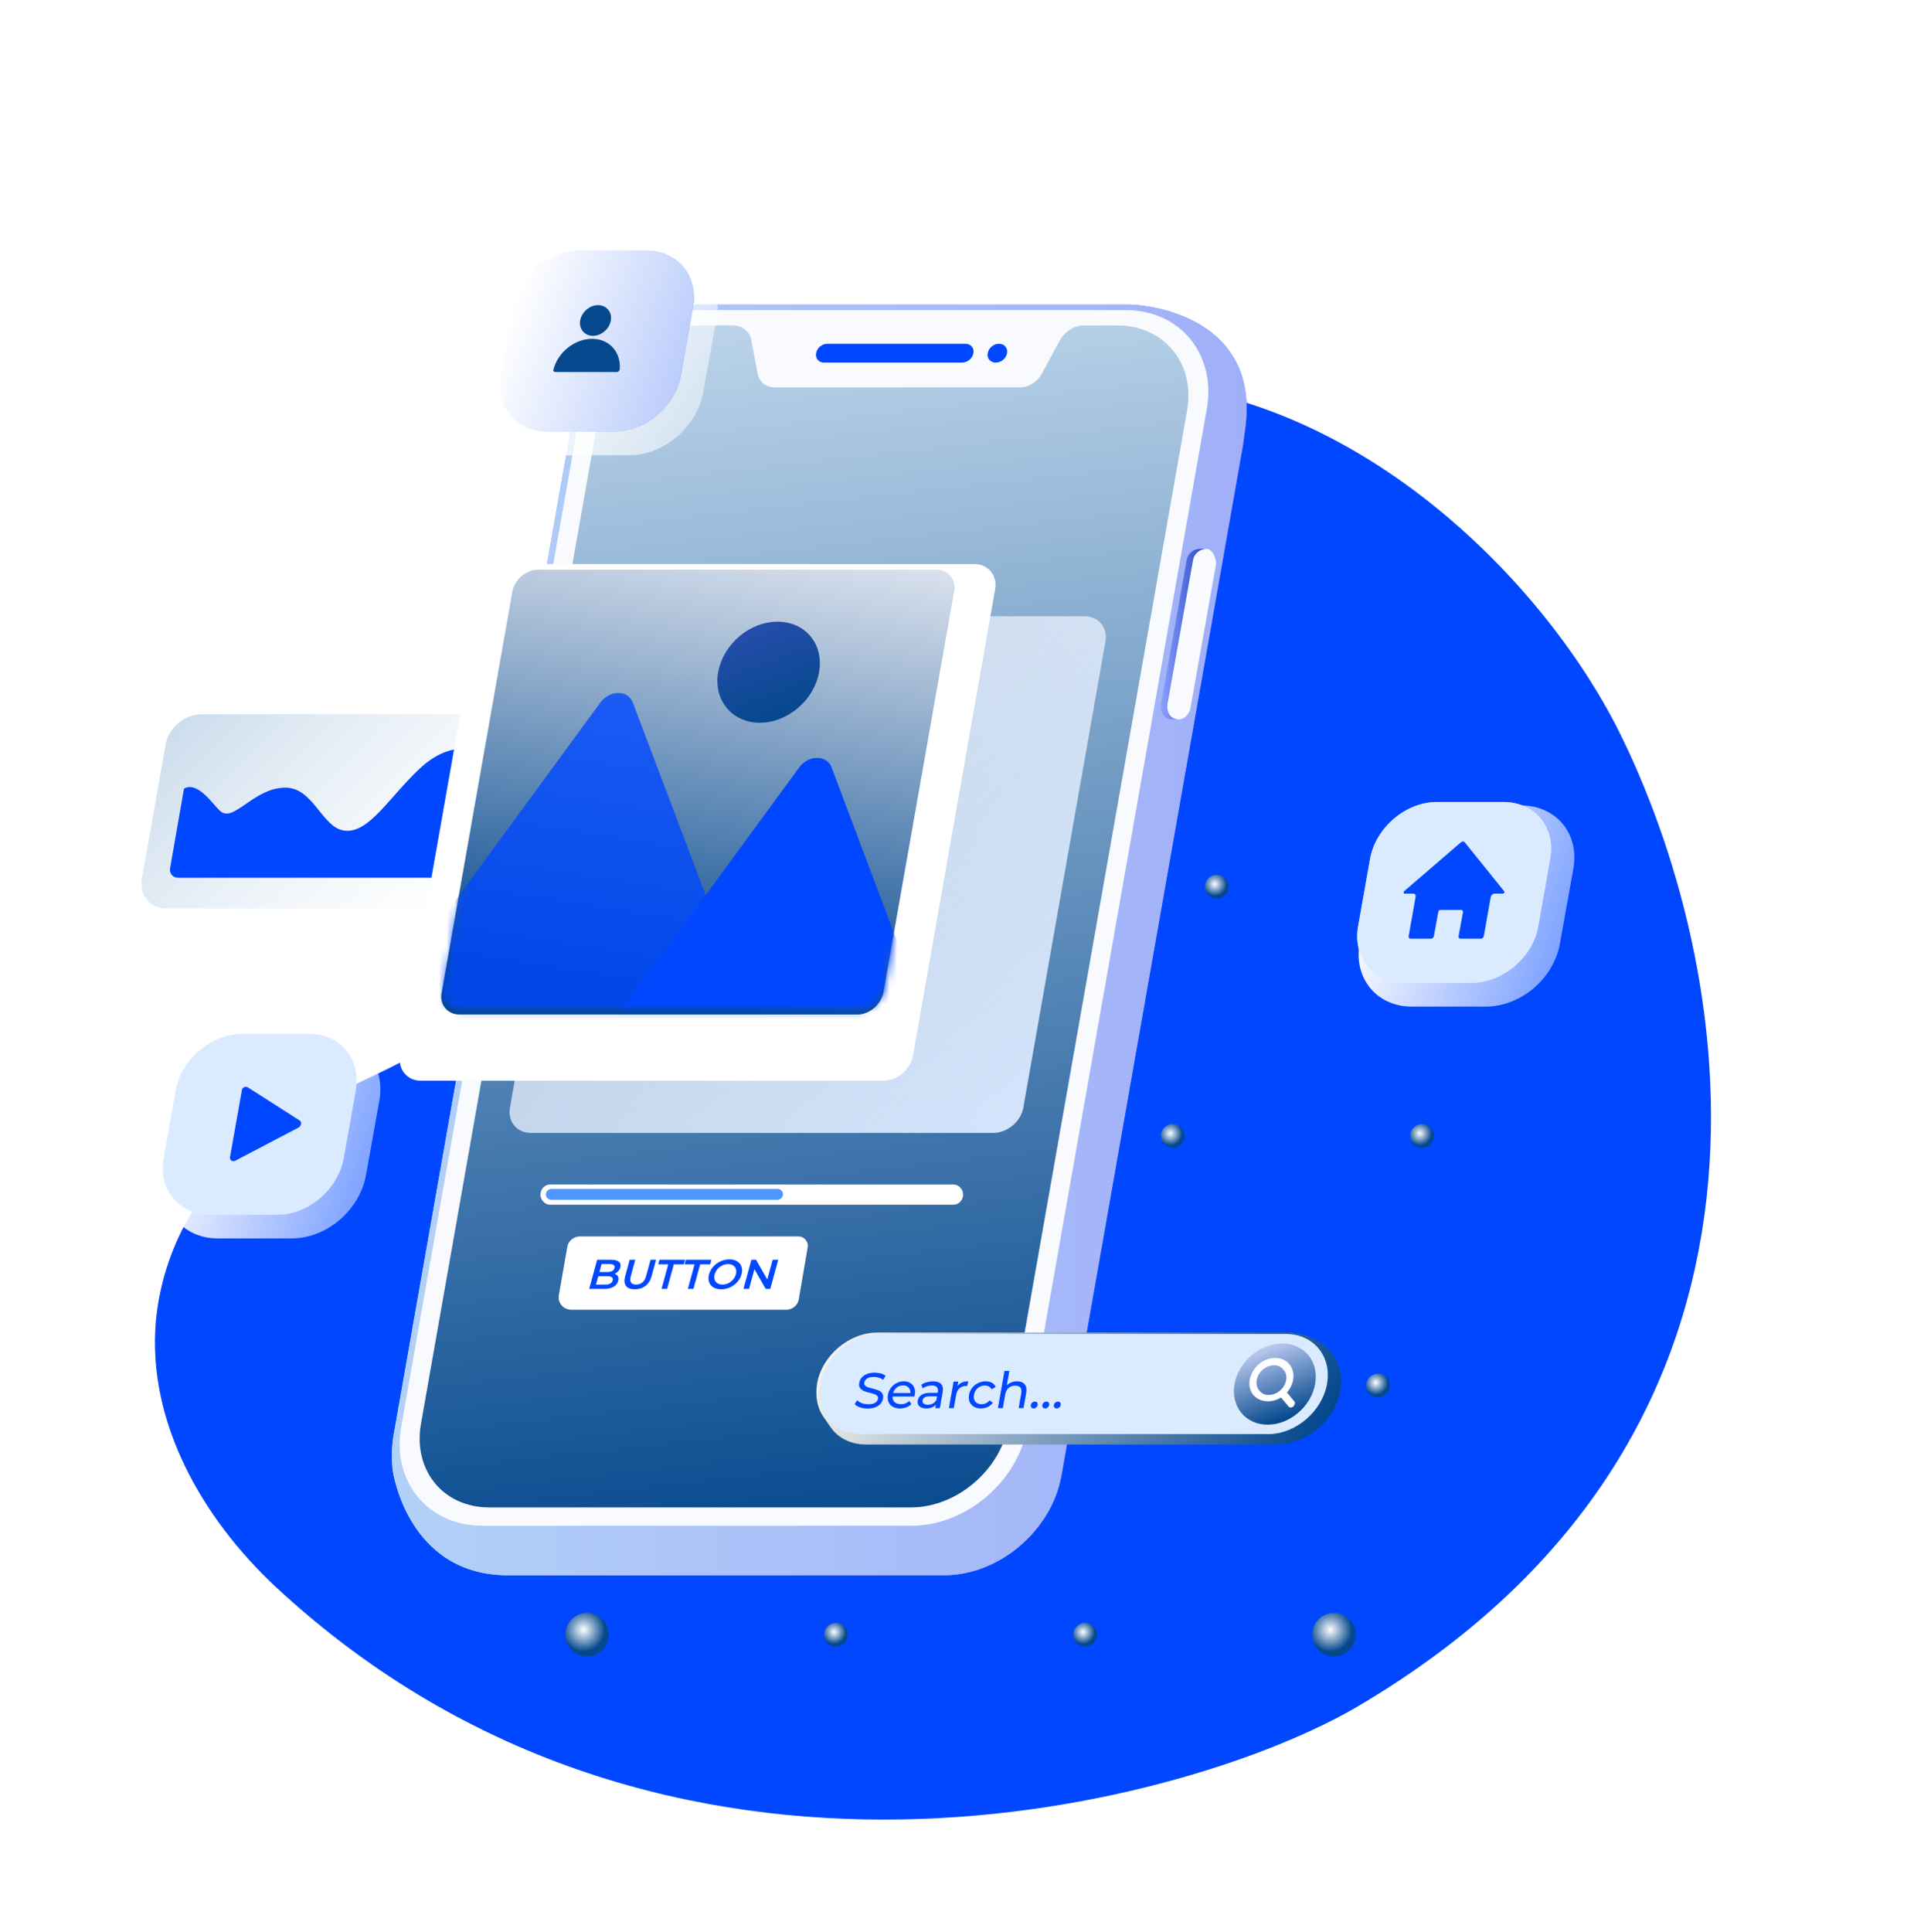 <svg width="252" height="253" viewBox="0 0 252 253" fill="none" xmlns="http://www.w3.org/2000/svg">
<path d="M147.896 50.016C110.841 48.524 94.127 74.278 90.435 81.868C81.236 100.616 76.118 123.192 59.081 135.193C50.724 141.096 40.229 143.691 32.391 150.243C25.588 155.887 21.183 164.32 20.406 173.143C19.305 186.247 26.495 198.832 36.083 207.784C87.455 255.53 156.317 236.068 177.695 223.548C239.562 187.22 226.605 124.813 211.965 95.621C201.794 75.446 177.242 51.184 147.896 50.016Z" fill="#0047FF"/>
<path d="M57.914 118.975H21.831C19.629 118.975 18.203 117.223 18.592 115.018L21.702 97.502C22.09 95.297 24.163 93.545 26.366 93.545H62.449C64.652 93.545 66.077 95.297 65.688 97.502L62.579 115.018C62.19 117.223 60.117 118.975 57.914 118.975Z" fill="url(#paint0_linear_255_221)"/>
<path d="M24.099 103.276L22.285 113.655C22.155 114.369 22.609 114.953 23.386 114.953H57.85C58.562 114.953 59.275 114.369 59.404 113.655L62.125 98.281C62.125 98.281 58.886 96.918 54.87 100.746C50.853 104.573 48.392 108.985 45.282 108.79C42.173 108.595 41.136 103.081 37.314 103.146C33.168 103.211 30.577 107.817 28.828 106.195C27.921 105.417 25.912 102.238 24.099 103.276Z" fill="#0047FF"/>
<path d="M116.801 181.446C116.801 182.29 116.088 183.003 115.246 183.003C114.404 183.003 113.691 182.29 113.691 181.446C113.691 180.603 114.404 179.889 115.246 179.889C116.088 179.889 116.801 180.538 116.801 181.446Z" fill="url(#paint1_radial_255_221)"/>
<path d="M159.362 117.677C160.221 117.677 160.917 116.98 160.917 116.121C160.917 115.261 160.221 114.564 159.362 114.564C158.504 114.564 157.808 115.261 157.808 116.121C157.808 116.98 158.504 117.677 159.362 117.677Z" fill="url(#paint2_radial_255_221)"/>
<path d="M94.127 118.975C95.701 118.975 96.978 117.697 96.978 116.121C96.978 114.544 95.701 113.266 94.127 113.266C92.553 113.266 91.277 114.544 91.277 116.121C91.277 117.697 92.553 118.975 94.127 118.975Z" fill="url(#paint3_radial_255_221)"/>
<path d="M191.947 118.975C193.521 118.975 194.798 117.697 194.798 116.121C194.798 114.544 193.521 113.266 191.947 113.266C190.373 113.266 189.097 114.544 189.097 116.121C189.097 117.697 190.373 118.975 191.947 118.975Z" fill="url(#paint4_radial_255_221)"/>
<path d="M174.715 216.931C176.289 216.931 177.566 215.653 177.566 214.077C177.566 212.501 176.289 211.223 174.715 211.223C173.141 211.223 171.865 212.501 171.865 214.077C171.865 215.653 173.141 216.931 174.715 216.931Z" fill="url(#paint5_radial_255_221)"/>
<path d="M76.895 216.931C78.469 216.931 79.746 215.653 79.746 214.077C79.746 212.501 78.469 211.223 76.895 211.223C75.321 211.223 74.045 212.501 74.045 214.077C74.045 215.653 75.321 216.931 76.895 216.931Z" fill="url(#paint6_radial_255_221)"/>
<path d="M109.481 215.634C110.339 215.634 111.035 214.937 111.035 214.077C111.035 213.217 110.339 212.52 109.481 212.52C108.622 212.52 107.926 213.217 107.926 214.077C107.926 214.937 108.622 215.634 109.481 215.634Z" fill="url(#paint7_radial_255_221)"/>
<path d="M143.685 214.077C143.685 214.92 142.973 215.634 142.13 215.634C141.288 215.634 140.576 214.92 140.576 214.077C140.576 213.234 141.288 212.52 142.13 212.52C142.973 212.52 143.685 213.234 143.685 214.077Z" fill="url(#paint8_radial_255_221)"/>
<path d="M182.036 181.446C182.036 182.29 181.323 183.003 180.481 183.003C179.639 183.003 178.926 182.29 178.926 181.446C178.926 180.603 179.639 179.889 180.481 179.889C181.323 179.825 182.036 180.538 182.036 181.446Z" fill="url(#paint9_radial_255_221)"/>
<path d="M186.247 150.308C187.105 150.308 187.801 149.611 187.801 148.751C187.801 147.891 187.105 147.194 186.247 147.194C185.388 147.194 184.692 147.891 184.692 148.751C184.692 149.611 185.388 150.308 186.247 150.308Z" fill="url(#paint10_radial_255_221)"/>
<path d="M84.216 181.446C84.216 182.29 83.503 183.003 82.661 183.003C81.819 183.003 81.106 182.29 81.106 181.446C81.106 180.603 81.819 179.889 82.661 179.889C83.503 179.889 84.216 180.538 84.216 181.446Z" fill="url(#paint11_radial_255_221)"/>
<path d="M88.426 150.308C89.285 150.308 89.981 149.611 89.981 148.751C89.981 147.891 89.285 147.194 88.426 147.194C87.568 147.194 86.872 147.891 86.872 148.751C86.872 149.611 87.568 150.308 88.426 150.308Z" fill="url(#paint12_radial_255_221)"/>
<path d="M126.777 117.677C127.636 117.677 128.332 116.98 128.332 116.121C128.332 115.261 127.636 114.564 126.777 114.564C125.918 114.564 125.222 115.261 125.222 116.121C125.222 116.98 125.918 117.677 126.777 117.677Z" fill="url(#paint13_radial_255_221)"/>
<path d="M120.947 150.308C121.806 150.308 122.502 149.611 122.502 148.751C122.502 147.891 121.806 147.194 120.947 147.194C120.088 147.194 119.392 147.891 119.392 148.751C119.392 149.611 120.088 150.308 120.947 150.308Z" fill="url(#paint14_radial_255_221)"/>
<path d="M155.151 148.751C155.151 149.594 154.439 150.308 153.597 150.308C152.755 150.308 152.042 149.594 152.042 148.751C152.042 147.908 152.755 147.194 153.597 147.194C154.439 147.194 155.151 147.908 155.151 148.751Z" fill="url(#paint15_radial_255_221)"/>
<path d="M149.386 181.446C149.386 182.29 148.673 183.003 147.831 183.003C146.989 183.003 146.276 182.29 146.276 181.446C146.276 180.603 146.989 179.889 147.831 179.889C148.673 179.889 149.386 180.538 149.386 181.446Z" fill="url(#paint16_radial_255_221)"/>
<path d="M148.868 39.961C148.479 39.896 148.026 39.896 147.572 39.896H90.694C83.503 39.896 76.636 45.735 75.341 52.935L51.566 187.869C51.112 190.269 51.436 192.539 51.436 192.539C51.436 192.539 53.315 206.422 66.725 206.292H123.668C130.858 206.292 137.725 200.454 139.021 193.253L162.796 58.32C162.86 57.801 162.925 57.347 162.99 56.828C165.646 40.804 148.868 39.961 148.868 39.961Z" fill="url(#paint17_linear_255_221)"/>
<path d="M148.868 39.961C148.479 39.896 148.026 39.896 147.572 39.896H90.694C83.503 39.896 76.636 45.735 75.341 52.935L51.566 187.869C51.112 190.269 51.436 192.539 51.436 192.539C51.436 192.539 53.315 206.422 66.725 206.292H123.668C130.858 206.292 137.725 200.454 139.021 193.253L162.796 58.32C162.86 57.801 162.925 57.347 162.99 56.828C165.646 40.804 148.868 39.961 148.868 39.961Z" fill="url(#paint18_linear_255_221)"/>
<g opacity="0.75">
<path opacity="0.75" d="M148.868 39.961C148.479 39.896 148.026 39.896 147.572 39.896H90.694C83.503 39.896 76.636 45.735 75.341 52.935L51.566 187.869C51.112 190.269 51.436 192.539 51.436 192.539C51.436 192.539 53.315 206.422 66.725 206.292H123.668C130.858 206.292 137.725 200.454 139.021 193.253L162.796 58.32C162.86 57.801 162.925 57.347 162.99 56.828C165.646 40.804 148.868 39.961 148.868 39.961Z" fill="#D0DFF2"/>
</g>
<path d="M119.392 199.805H63.162C56.036 199.805 51.307 194.032 52.538 186.896L76.053 53.519C77.284 46.383 84.086 40.61 91.212 40.61H147.442C154.568 40.61 159.297 46.383 158.067 53.519L134.551 186.896C133.32 194.032 126.518 199.805 119.392 199.805Z" fill="#F9FAFD"/>
<path d="M155.475 53.779L132.089 186.506C131.053 192.539 125.287 197.405 119.327 197.405H64.069C58.044 197.405 54.092 192.539 55.129 186.506L78.515 53.779C79.616 47.616 85.447 42.621 91.601 42.621H96.006C97.237 42.621 98.209 43.399 98.403 44.567L99.245 48.978C99.439 50.016 100.346 50.73 101.448 50.73H133.644C134.745 50.73 135.847 50.016 136.43 48.978L138.827 44.567C139.474 43.399 140.705 42.621 141.936 42.621H146.341C152.495 42.621 156.577 47.616 155.475 53.779Z" fill="url(#paint19_linear_255_221)"/>
<path d="M126 47.486H107.926C107.213 47.486 106.76 46.902 106.889 46.254C107.019 45.54 107.667 45.021 108.379 45.021H126.453C127.166 45.021 127.619 45.605 127.49 46.254C127.36 46.967 126.712 47.486 126 47.486Z" fill="#0047FF"/>
<path d="M131.895 46.254C131.765 46.967 131.117 47.486 130.405 47.486C129.692 47.486 129.239 46.902 129.368 46.254C129.498 45.54 130.146 45.021 130.858 45.021C131.571 45.021 132.024 45.605 131.895 46.254Z" fill="#0047FF"/>
<path d="M157.872 72.073V71.878H157.16C156.318 71.878 155.54 72.527 155.411 73.37L152.107 91.988C151.977 92.702 151.977 94.064 153.402 94.194C153.662 94.194 153.921 94.194 154.18 94.194L154.05 93.415V93.221C154.568 92.961 154.957 92.507 155.087 91.923L158.391 73.305C158.585 72.786 158.326 72.332 157.872 72.073Z" fill="url(#paint20_linear_255_221)"/>
<path d="M154.18 94.194C152.949 93.999 152.754 92.767 152.949 91.988L156.253 73.37C156.382 72.527 157.16 71.878 158.002 71.878C158.844 71.878 159.427 73.305 159.233 74.084L155.929 92.702C155.799 93.545 155.022 94.324 154.18 94.194Z" fill="#F9FAFD"/>
<path d="M130.082 148.362H69.511C67.697 148.362 66.466 146.87 66.79 145.053L77.544 84.009C77.868 82.193 79.617 80.701 81.495 80.701H142.066C143.88 80.701 145.111 82.193 144.787 84.009L134.033 145.053C133.709 146.87 131.96 148.362 130.082 148.362Z" fill="url(#paint21_linear_255_221)"/>
<g filter="url(#filter0_d_255_221)">
<path d="M115.7 137.528H55.129C53.315 137.528 52.084 136.036 52.408 134.22L63.162 73.175C63.486 71.359 65.235 69.867 67.114 69.867H127.62C129.433 69.867 130.664 71.359 130.34 73.175L119.587 134.22C119.263 136.036 117.514 137.528 115.7 137.528Z" fill="white"/>
</g>
<path d="M112.331 132.857H60.182C58.628 132.857 57.526 131.56 57.85 130.003L67.114 77.457C67.373 75.9 68.928 74.603 70.483 74.603H122.632C124.186 74.603 125.288 75.9 124.964 77.457L115.7 130.003C115.376 131.56 113.886 132.857 112.331 132.857Z" fill="url(#paint22_linear_255_221)"/>
<path d="M107.278 88.031C106.63 91.664 103.197 94.648 99.504 94.648C95.876 94.648 93.415 91.664 94.062 88.031C94.71 84.398 98.144 81.414 101.836 81.414C105.529 81.414 107.926 84.398 107.278 88.031Z" fill="url(#paint23_linear_255_221)"/>
<path d="M105.788 163.347L104.622 170.159C104.493 170.937 103.78 171.521 103.003 171.521H74.823C73.786 171.521 73.009 170.613 73.203 169.575L74.305 163.282C74.434 162.504 75.147 161.92 75.924 161.92H104.622C105.335 161.92 105.918 162.634 105.788 163.347Z" fill="white"/>
<path d="M80.51 166.807C80.71 166.876 80.851 166.992 80.934 167.155C81.019 167.315 81.028 167.515 80.963 167.754C80.873 168.084 80.671 168.34 80.358 168.522C80.047 168.699 79.639 168.788 79.135 168.788H77.171L78.211 164.978H80.061C80.528 164.978 80.863 165.067 81.066 165.245C81.271 165.419 81.331 165.66 81.247 165.969C81.195 166.158 81.105 166.324 80.975 166.47C80.845 166.615 80.69 166.727 80.51 166.807ZM78.793 165.533L78.506 166.584H79.544C79.8 166.584 80.008 166.54 80.167 166.453C80.331 166.363 80.436 166.232 80.483 166.061C80.53 165.887 80.496 165.757 80.381 165.669C80.27 165.579 80.087 165.533 79.831 165.533H78.793ZM79.241 168.233C79.809 168.233 80.143 168.05 80.243 167.683C80.343 167.317 80.109 167.134 79.541 167.134H78.356L78.056 168.233H79.241ZM83.147 168.843C82.602 168.843 82.216 168.696 81.992 168.402C81.769 168.104 81.732 167.68 81.883 167.128L82.469 164.978H83.203L82.624 167.101C82.419 167.849 82.652 168.222 83.322 168.222C83.988 168.222 84.422 167.849 84.626 167.101L85.206 164.978H85.928L85.341 167.128C85.191 167.68 84.922 168.104 84.537 168.402C84.156 168.696 83.692 168.843 83.147 168.843ZM87.521 165.577H86.212L86.376 164.978H89.727L89.564 165.577H88.255L87.379 168.788H86.645L87.521 165.577ZM90.971 165.577H89.662L89.825 164.978H93.176L93.013 165.577H91.704L90.828 168.788H90.094L90.971 165.577ZM94.462 168.843C94.06 168.843 93.719 168.759 93.442 168.592C93.165 168.422 92.975 168.188 92.871 167.89C92.769 167.589 92.769 167.253 92.87 166.883C92.971 166.513 93.154 166.179 93.419 165.882C93.686 165.581 94.004 165.346 94.373 165.18C94.743 165.009 95.129 164.924 95.532 164.924C95.934 164.924 96.274 165.009 96.551 165.18C96.829 165.346 97.019 165.579 97.122 165.876C97.225 166.174 97.226 166.51 97.124 166.883C97.022 167.257 96.838 167.593 96.573 167.89C96.307 168.188 95.99 168.422 95.62 168.592C95.25 168.759 94.865 168.843 94.462 168.843ZM94.632 168.222C94.895 168.222 95.147 168.166 95.388 168.054C95.631 167.937 95.84 167.778 96.016 167.575C96.192 167.368 96.316 167.137 96.385 166.883C96.454 166.629 96.456 166.401 96.391 166.197C96.328 165.991 96.206 165.831 96.026 165.718C95.847 165.602 95.626 165.544 95.362 165.544C95.099 165.544 94.846 165.602 94.604 165.718C94.362 165.831 94.153 165.991 93.977 166.197C93.801 166.401 93.678 166.629 93.609 166.883C93.54 167.137 93.537 167.368 93.601 167.575C93.666 167.778 93.788 167.937 93.967 168.054C94.147 168.166 94.368 168.222 94.632 168.222ZM101.931 164.978L100.891 168.788H100.287L98.814 166.208L98.109 168.788H97.382L98.421 164.978H99.025L100.499 167.558L101.203 164.978H101.931Z" fill="#0047FF"/>
<path d="M126.129 156.665C126 157.314 125.482 157.768 124.834 157.768H72.102C71.26 157.768 70.677 156.99 70.806 156.211C70.936 155.563 71.454 155.108 72.102 155.108H124.834C125.611 155.108 126.259 155.822 126.129 156.665Z" fill="white"/>
<path d="M102.549 156.536C102.484 156.86 102.161 157.119 101.837 157.119H72.231C71.778 157.119 71.389 156.73 71.519 156.276C71.584 155.952 71.908 155.692 72.231 155.692H101.837C102.29 155.692 102.614 156.082 102.549 156.536Z" fill="#5096FF"/>
<path d="M175.039 178.138C174.65 177.359 173.679 175.997 171.735 175.154C170.245 174.44 168.626 174.505 168.626 174.505H114.922C111.229 174.505 107.666 177.489 107.019 181.187C106.759 182.809 107.019 184.301 107.796 185.468L108.832 186.96C109.804 188.323 111.424 189.166 113.432 189.166H166.941C171.282 189.166 174.456 186.182 175.363 182.874C176.076 180.344 175.298 178.657 175.039 178.138Z" fill="url(#paint24_linear_255_221)"/>
<path d="M166.099 187.804H112.784C109.157 187.804 106.76 184.885 107.407 181.252C108.055 177.619 111.489 174.7 115.116 174.7H168.432C172.059 174.7 174.456 177.619 173.808 181.252C173.161 184.82 169.727 187.804 166.099 187.804Z" fill="#DBEBFF"/>
<path d="M172.253 181.252C171.735 184.171 168.95 186.571 166.034 186.571C163.119 186.571 161.176 184.171 161.694 181.252C162.212 178.333 164.998 175.932 167.913 175.932C170.828 175.932 172.772 178.268 172.253 181.252Z" fill="url(#paint25_linear_255_221)"/>
<path d="M113.621 184.457C113.27 184.457 112.939 184.405 112.629 184.3C112.324 184.19 112.093 184.05 111.936 183.879L112.273 183.367C112.423 183.525 112.627 183.654 112.885 183.755C113.148 183.851 113.426 183.899 113.719 183.899C114.106 183.899 114.406 183.836 114.62 183.709C114.834 183.577 114.96 183.405 114.997 183.19C115.025 183.033 114.994 182.906 114.905 182.809C114.82 182.709 114.705 182.632 114.558 182.58C114.417 182.527 114.211 182.468 113.943 182.402C113.607 182.319 113.337 182.236 113.134 182.153C112.935 182.07 112.773 181.943 112.647 181.772C112.527 181.597 112.493 181.363 112.544 181.07C112.588 180.824 112.691 180.603 112.854 180.406C113.022 180.21 113.25 180.052 113.538 179.934C113.825 179.816 114.166 179.757 114.562 179.757C114.838 179.757 115.102 179.792 115.357 179.862C115.611 179.932 115.822 180.032 115.99 180.164L115.678 180.689C115.504 180.566 115.311 180.474 115.1 180.413C114.889 180.347 114.677 180.315 114.464 180.315C114.086 180.315 113.79 180.382 113.575 180.518C113.364 180.654 113.24 180.829 113.202 181.043C113.175 181.201 113.205 181.33 113.294 181.431C113.384 181.527 113.501 181.604 113.647 181.66C113.798 181.713 114.003 181.77 114.263 181.831C114.6 181.914 114.867 181.997 115.066 182.081C115.265 182.164 115.425 182.291 115.546 182.461C115.671 182.632 115.709 182.862 115.658 183.151C115.615 183.391 115.51 183.612 115.341 183.814C115.173 184.011 114.943 184.168 114.651 184.286C114.36 184.4 114.017 184.457 113.621 184.457ZM119.813 182.685C119.805 182.733 119.789 182.796 119.767 182.875H116.9C116.886 183.181 116.978 183.429 117.176 183.617C117.379 183.801 117.654 183.893 118.001 183.893C118.423 183.893 118.788 183.753 119.095 183.472L119.376 183.879C119.184 184.063 118.959 184.203 118.702 184.3C118.45 184.396 118.177 184.444 117.884 184.444C117.51 184.444 117.193 184.37 116.93 184.221C116.668 184.068 116.481 183.855 116.369 183.584C116.261 183.313 116.237 183.006 116.297 182.665C116.356 182.328 116.486 182.024 116.684 181.752C116.888 181.481 117.136 181.271 117.429 181.122C117.727 180.969 118.045 180.892 118.382 180.892C118.72 180.892 119.007 180.969 119.242 181.122C119.482 181.271 119.652 181.481 119.751 181.752C119.854 182.024 119.875 182.334 119.813 182.685ZM118.289 181.424C117.982 181.424 117.708 181.516 117.467 181.7C117.23 181.884 117.068 182.124 116.98 182.422H119.246C119.262 182.129 119.182 181.89 119.006 181.706C118.834 181.518 118.595 181.424 118.289 181.424ZM122.206 180.892C122.695 180.892 123.048 181.01 123.264 181.247C123.484 181.483 123.554 181.836 123.471 182.304L123.101 184.405H122.495L122.576 183.945C122.44 184.107 122.265 184.232 122.05 184.319C121.84 184.402 121.599 184.444 121.328 184.444C120.932 184.444 120.631 184.35 120.424 184.162C120.222 183.974 120.148 183.726 120.202 183.42C120.256 183.114 120.412 182.868 120.671 182.685C120.931 182.496 121.307 182.402 121.801 182.402H122.814L122.836 182.278C122.884 182.006 122.84 181.798 122.706 181.654C122.571 181.509 122.348 181.437 122.037 181.437C121.828 181.437 121.618 181.472 121.405 181.542C121.194 181.608 121.009 181.698 120.851 181.811L120.668 181.339C120.876 181.194 121.113 181.085 121.379 181.01C121.646 180.932 121.922 180.892 122.206 180.892ZM121.52 183.958C121.764 183.958 121.985 183.906 122.181 183.801C122.378 183.691 122.534 183.538 122.649 183.341L122.734 182.855H121.748C121.205 182.855 120.903 183.035 120.84 183.394C120.809 183.569 120.853 183.707 120.973 183.807C121.093 183.908 121.276 183.958 121.52 183.958ZM125.409 181.509C125.555 181.308 125.746 181.155 125.983 181.05C126.219 180.945 126.493 180.892 126.804 180.892L126.696 181.503C126.661 181.498 126.613 181.496 126.551 181.496C126.204 181.496 125.913 181.599 125.676 181.805C125.446 182.006 125.297 182.295 125.231 182.671L124.926 184.405H124.286L124.898 180.925H125.511L125.409 181.509ZM128.475 184.444C128.115 184.444 127.806 184.367 127.548 184.214C127.295 184.061 127.112 183.851 126.999 183.584C126.887 183.313 126.861 183.006 126.921 182.665C126.981 182.324 127.115 182.019 127.322 181.752C127.53 181.481 127.787 181.271 128.093 181.122C128.404 180.969 128.74 180.892 129.1 180.892C129.42 180.892 129.693 180.956 129.92 181.083C130.15 181.21 130.314 181.393 130.409 181.634L129.868 181.943C129.786 181.776 129.67 181.652 129.521 181.569C129.371 181.485 129.196 181.444 128.996 181.444C128.765 181.444 128.547 181.494 128.343 181.595C128.143 181.695 127.973 181.84 127.833 182.028C127.699 182.212 127.61 182.424 127.568 182.665C127.525 182.91 127.538 183.127 127.607 183.315C127.681 183.499 127.8 183.641 127.965 183.742C128.134 183.842 128.334 183.893 128.565 183.893C128.765 183.893 128.954 183.851 129.134 183.768C129.313 183.685 129.472 183.56 129.613 183.394L130.046 183.696C129.866 183.936 129.638 184.122 129.361 184.254C129.09 184.381 128.795 184.444 128.475 184.444ZM133.209 180.892C133.658 180.892 133.991 181.021 134.208 181.28C134.429 181.534 134.497 181.908 134.41 182.402L134.057 184.405H133.417L133.757 182.475C133.817 182.137 133.779 181.884 133.645 181.713C133.51 181.542 133.29 181.457 132.983 181.457C132.636 181.457 132.345 181.558 132.11 181.759C131.875 181.956 131.725 182.24 131.66 182.612L131.344 184.405H130.704L131.562 179.533H132.202L131.87 181.418C132.033 181.251 132.229 181.122 132.458 181.03C132.692 180.938 132.942 180.892 133.209 180.892ZM135.388 184.444C135.264 184.444 135.164 184.402 135.09 184.319C135.017 184.232 134.991 184.122 135.015 183.991C135.037 183.864 135.1 183.759 135.203 183.676C135.308 183.588 135.422 183.545 135.546 183.545C135.671 183.545 135.768 183.586 135.838 183.669C135.908 183.753 135.931 183.86 135.908 183.991C135.885 184.122 135.821 184.232 135.717 184.319C135.618 184.402 135.508 184.444 135.388 184.444ZM136.898 184.444C136.774 184.444 136.675 184.402 136.6 184.319C136.527 184.232 136.502 184.122 136.525 183.991C136.547 183.864 136.61 183.759 136.714 183.676C136.818 183.588 136.932 183.545 137.057 183.545C137.181 183.545 137.278 183.586 137.348 183.669C137.418 183.753 137.441 183.86 137.418 183.991C137.395 184.122 137.331 184.232 137.227 184.319C137.128 184.402 137.018 184.444 136.898 184.444ZM138.409 184.444C138.284 184.444 138.185 184.402 138.111 184.319C138.037 184.232 138.012 184.122 138.035 183.991C138.057 183.864 138.12 183.759 138.224 183.676C138.328 183.588 138.443 183.545 138.567 183.545C138.691 183.545 138.789 183.586 138.858 183.669C138.928 183.753 138.951 183.86 138.928 183.991C138.905 184.122 138.842 184.232 138.737 184.319C138.638 184.402 138.529 184.444 138.409 184.444Z" fill="#0047FF"/>
<path d="M168.885 178.657C167.978 177.554 166.164 177.554 164.868 178.657C163.573 179.76 163.249 181.576 164.156 182.679C164.998 183.652 166.553 183.782 167.783 183.003L168.755 184.171C168.885 184.366 169.209 184.366 169.403 184.171C169.597 183.976 169.662 183.717 169.532 183.522L168.561 182.355C169.532 181.252 169.727 179.695 168.885 178.657ZM167.654 182.095C166.747 182.874 165.516 182.874 164.933 182.095C164.285 181.317 164.544 180.084 165.386 179.371C166.293 178.592 167.524 178.592 168.107 179.371C168.755 180.084 168.561 181.317 167.654 182.095Z" fill="white"/>
<path d="M194.603 131.819H184.886C180.351 131.819 177.242 128.122 178.084 123.516L179.833 113.785C180.611 109.244 185.016 105.482 189.55 105.482H199.268C203.802 105.482 206.912 109.179 206.07 113.785L204.321 123.516C203.543 128.122 199.203 131.819 194.603 131.819Z" fill="url(#paint26_linear_255_221)"/>
<path d="M192.725 128.706H183.979C179.898 128.706 177.112 125.397 177.89 121.245L179.444 112.488C180.157 108.401 184.109 105.027 188.19 105.027H196.935C201.017 105.027 203.802 108.336 203.025 112.488L201.47 121.31C200.757 125.397 196.806 128.706 192.725 128.706Z" fill="url(#paint27_linear_255_221)"/>
<g opacity="0.8">
<path opacity="0.8" d="M192.725 128.706H183.979C179.898 128.706 177.112 125.397 177.89 121.245L179.444 112.488C180.157 108.401 184.109 105.027 188.19 105.027H196.935C201.017 105.027 203.802 108.336 203.025 112.488L201.47 121.31C200.757 125.397 196.806 128.706 192.725 128.706Z" fill="#C6E0FF"/>
</g>
<path d="M197 116.704L191.883 110.347C191.753 110.152 191.494 110.152 191.299 110.347L183.914 116.704C183.785 116.834 183.85 117.029 183.979 117.029H185.08C185.34 117.029 185.469 117.223 185.404 117.483L184.497 122.608C184.497 122.802 184.562 122.932 184.757 122.932H187.413C187.607 122.932 187.736 122.802 187.801 122.608L188.384 119.429C188.384 119.299 188.514 119.169 188.643 119.169H191.429C191.559 119.169 191.623 119.299 191.623 119.429L191.04 122.608C191.04 122.802 191.105 122.932 191.299 122.932H193.956C194.15 122.932 194.279 122.802 194.344 122.608L195.251 117.483C195.316 117.223 195.51 117.029 195.769 117.029H196.871C197 117.029 197.13 116.834 197 116.704Z" fill="#0047FF"/>
<path d="M38.221 162.179H28.503C23.969 162.179 20.859 158.482 21.701 153.876L23.45 144.145C24.228 139.604 28.633 135.842 33.168 135.842H42.885C47.42 135.842 50.529 139.539 49.687 144.145L47.938 153.876C47.16 158.417 42.82 162.179 38.221 162.179Z" fill="url(#paint28_linear_255_221)"/>
<path d="M36.342 159.066H27.532C23.451 159.066 20.665 155.757 21.442 151.605L22.997 142.848C23.71 138.761 27.661 135.387 31.743 135.387H40.488C44.569 135.387 47.355 138.696 46.578 142.848L45.023 151.605C44.31 155.692 40.423 159.066 36.342 159.066Z" fill="url(#paint29_linear_255_221)"/>
<g opacity="0.8">
<path opacity="0.8" d="M36.342 159.066H27.532C23.451 159.066 20.665 155.757 21.442 151.605L22.997 142.848C23.71 138.761 27.661 135.387 31.743 135.387H40.488C44.569 135.387 47.355 138.696 46.578 142.848L45.023 151.605C44.31 155.692 40.423 159.066 36.342 159.066Z" fill="#C6E0FF"/>
</g>
<path d="M32.455 142.394L39.257 146.74C39.581 146.935 39.451 147.454 39.127 147.648L30.835 151.995C30.447 152.189 30.058 151.93 30.123 151.541L31.678 142.783C31.678 142.458 32.131 142.199 32.455 142.394Z" fill="#0047FF"/>
<path d="M82.402 59.617H72.685C68.15 59.617 65.041 55.919 65.883 51.314L67.632 41.583C68.409 37.042 72.815 33.279 77.349 33.279H87.067C91.601 33.279 94.711 36.977 93.869 41.583L92.12 51.314C91.342 55.919 86.937 59.617 82.402 59.617Z" fill="url(#paint30_linear_255_221)"/>
<path d="M80.458 56.503H71.713C67.632 56.503 64.846 53.195 65.624 49.043L67.178 40.285C67.891 36.199 71.843 32.825 75.924 32.825H84.669C88.751 32.825 91.536 36.134 90.759 40.285L89.204 49.043C88.491 53.195 84.605 56.503 80.458 56.503Z" fill="url(#paint31_linear_255_221)"/>
<g opacity="0.8">
<path opacity="0.8" d="M80.458 56.503H71.713C67.632 56.503 64.846 53.195 65.624 49.043L67.178 40.285C67.891 36.199 71.843 32.825 75.924 32.825H84.669C88.751 32.825 91.536 36.134 90.759 40.285L89.204 49.043C88.491 53.195 84.605 56.503 80.458 56.503Z" fill="white"/>
</g>
<path d="M80.782 48.719C80.977 48.719 81.106 48.589 81.171 48.394C81.366 46.124 79.811 44.372 77.543 44.372C75.276 44.372 73.073 46.124 72.49 48.394C72.426 48.589 72.555 48.719 72.75 48.719H80.782Z" fill="url(#paint32_linear_255_221)"/>
<path d="M80.005 41.972C79.811 43.075 78.774 43.983 77.673 43.983C76.572 43.983 75.794 43.075 75.989 41.972C76.183 40.869 77.22 39.961 78.321 39.961C79.422 39.961 80.2 40.869 80.005 41.972Z" fill="url(#paint33_linear_255_221)"/>
<mask id="mask0_255_221" style="mask-type:alpha" maskUnits="userSpaceOnUse" x="58" y="74" width="68" height="59">
<path d="M112.538 132.255H60.389C58.834 132.255 57.733 130.957 58.057 129.401L67.32 76.854C67.58 75.297 69.134 74 70.689 74H122.838C124.393 74 125.494 75.297 125.17 76.854L115.907 129.401C115.583 130.957 114.093 132.255 112.538 132.255Z" fill="url(#paint34_linear_255_221)"/>
</mask>
<g mask="url(#mask0_255_221)">
<path d="M121.996 135.239H79.24L104.699 100.468C105.93 98.846 108.262 98.846 108.91 100.468L121.996 135.239Z" fill="#0047FF"/>
<path opacity="0.8" d="M99.258 135.239H46.979L78.657 91.969C79.888 90.348 82.22 90.348 82.868 91.969L99.258 135.239Z" fill="#0047FF"/>
</g>
<defs>
<filter id="filter0_d_255_221" x="48.356" y="69.867" width="86.036" height="75.661" filterUnits="userSpaceOnUse" color-interpolation-filters="sRGB">
<feFlood flood-opacity="0" result="BackgroundImageFix"/>
<feColorMatrix in="SourceAlpha" type="matrix" values="0 0 0 0 0 0 0 0 0 0 0 0 0 0 0 0 0 0 127 0" result="hardAlpha"/>
<feOffset dy="4"/>
<feGaussianBlur stdDeviation="2"/>
<feComposite in2="hardAlpha" operator="out"/>
<feColorMatrix type="matrix" values="0 0 0 0 0 0 0 0 0 0 0 0 0 0 0 0 0 0 0.25 0"/>
<feBlend mode="normal" in2="BackgroundImageFix" result="effect1_dropShadow_255_221"/>
<feBlend mode="normal" in="SourceGraphic" in2="effect1_dropShadow_255_221" result="shape"/>
</filter>
<linearGradient id="paint0_linear_255_221" x1="25.527" y1="92.881" x2="55.841" y2="122.538" gradientUnits="userSpaceOnUse">
<stop stop-color="#CCDDEC"/>
<stop offset="1" stop-color="white" stop-opacity="0.5"/>
</linearGradient>
<radialGradient id="paint1_radial_255_221" cx="0" cy="0" r="1" gradientUnits="userSpaceOnUse" gradientTransform="translate(114.95 181.073) scale(1.579 1.581)">
<stop stop-color="white"/>
<stop offset="1" stop-color="#05488D"/>
</radialGradient>
<radialGradient id="paint2_radial_255_221" cx="0" cy="0" r="1" gradientUnits="userSpaceOnUse" gradientTransform="translate(159.096 115.769) scale(1.579 1.581)">
<stop stop-color="white"/>
<stop offset="1" stop-color="#05488D"/>
</radialGradient>
<radialGradient id="paint3_radial_255_221" cx="0" cy="0" r="1" gradientUnits="userSpaceOnUse" gradientTransform="translate(93.667 115.481) scale(2.834 2.838)">
<stop stop-color="white"/>
<stop offset="1" stop-color="#05488D"/>
</radialGradient>
<radialGradient id="paint4_radial_255_221" cx="0" cy="0" r="1" gradientUnits="userSpaceOnUse" gradientTransform="translate(191.487 115.481) scale(2.834 2.838)">
<stop stop-color="white"/>
<stop offset="1" stop-color="#05488D"/>
</radialGradient>
<radialGradient id="paint5_radial_255_221" cx="0" cy="0" r="1" gradientUnits="userSpaceOnUse" gradientTransform="translate(174.239 213.438) scale(2.834 2.838)">
<stop stop-color="white"/>
<stop offset="1" stop-color="#05488D"/>
</radialGradient>
<radialGradient id="paint6_radial_255_221" cx="0" cy="0" r="1" gradientUnits="userSpaceOnUse" gradientTransform="translate(76.419 213.438) scale(2.834 2.838)">
<stop stop-color="white"/>
<stop offset="1" stop-color="#05488D"/>
</radialGradient>
<radialGradient id="paint7_radial_255_221" cx="0" cy="0" r="1" gradientUnits="userSpaceOnUse" gradientTransform="translate(109.241 213.725) scale(1.579 1.581)">
<stop stop-color="white"/>
<stop offset="1" stop-color="#05488D"/>
</radialGradient>
<radialGradient id="paint8_radial_255_221" cx="0" cy="0" r="1" gradientUnits="userSpaceOnUse" gradientTransform="translate(141.847 213.725) scale(1.579 1.581)">
<stop stop-color="white"/>
<stop offset="1" stop-color="#05488D"/>
</radialGradient>
<radialGradient id="paint9_radial_255_221" cx="0" cy="0" r="1" gradientUnits="userSpaceOnUse" gradientTransform="translate(180.203 181.073) scale(1.579 1.581)">
<stop stop-color="white"/>
<stop offset="1" stop-color="#05488D"/>
</radialGradient>
<radialGradient id="paint10_radial_255_221" cx="0" cy="0" r="1" gradientUnits="userSpaceOnUse" gradientTransform="translate(185.953 148.421) scale(1.579 1.581)">
<stop stop-color="white"/>
<stop offset="1" stop-color="#05488D"/>
</radialGradient>
<radialGradient id="paint11_radial_255_221" cx="0" cy="0" r="1" gradientUnits="userSpaceOnUse" gradientTransform="translate(82.383 181.073) scale(1.579 1.581)">
<stop stop-color="white"/>
<stop offset="1" stop-color="#05488D"/>
</radialGradient>
<radialGradient id="paint12_radial_255_221" cx="0" cy="0" r="1" gradientUnits="userSpaceOnUse" gradientTransform="translate(88.133 148.421) scale(1.579 1.581)">
<stop stop-color="white"/>
<stop offset="1" stop-color="#05488D"/>
</radialGradient>
<radialGradient id="paint13_radial_255_221" cx="0" cy="0" r="1" gradientUnits="userSpaceOnUse" gradientTransform="translate(126.489 115.769) scale(1.579 1.581)">
<stop stop-color="white"/>
<stop offset="1" stop-color="#05488D"/>
</radialGradient>
<radialGradient id="paint14_radial_255_221" cx="0" cy="0" r="1" gradientUnits="userSpaceOnUse" gradientTransform="translate(120.672 148.421) scale(1.579 1.581)">
<stop stop-color="white"/>
<stop offset="1" stop-color="#05488D"/>
</radialGradient>
<radialGradient id="paint15_radial_255_221" cx="0" cy="0" r="1" gradientUnits="userSpaceOnUse" gradientTransform="translate(153.279 148.421) scale(1.579 1.581)">
<stop stop-color="white"/>
<stop offset="1" stop-color="#05488D"/>
</radialGradient>
<radialGradient id="paint16_radial_255_221" cx="0" cy="0" r="1" gradientUnits="userSpaceOnUse" gradientTransform="translate(147.556 181.073) scale(1.579 1.581)">
<stop stop-color="white"/>
<stop offset="1" stop-color="#05488D"/>
</radialGradient>
<linearGradient id="paint17_linear_255_221" x1="51.344" y1="123.105" x2="163.228" y2="123.105" gradientUnits="userSpaceOnUse">
<stop stop-color="#8ABFFE"/>
<stop offset="1" stop-color="#6373FE"/>
</linearGradient>
<linearGradient id="paint18_linear_255_221" x1="51.344" y1="123.105" x2="163.228" y2="123.105" gradientUnits="userSpaceOnUse">
<stop stop-color="#8ABFFE"/>
<stop offset="1" stop-color="#6373FE"/>
</linearGradient>
<linearGradient id="paint19_linear_255_221" x1="95.049" y1="28.053" x2="114.537" y2="202.335" gradientUnits="userSpaceOnUse">
<stop stop-color="#CBE0F2"/>
<stop offset="1" stop-color="#05488D"/>
</linearGradient>
<linearGradient id="paint20_linear_255_221" x1="152.176" y1="83.039" x2="158.48" y2="83.039" gradientUnits="userSpaceOnUse">
<stop stop-color="#8A9DFE"/>
<stop offset="1" stop-color="#1B3EBC"/>
</linearGradient>
<linearGradient id="paint21_linear_255_221" x1="135.944" y1="155.171" x2="75.264" y2="73.514" gradientUnits="userSpaceOnUse">
<stop stop-color="#D6E6FF"/>
<stop offset="1" stop-color="white" stop-opacity="0.5"/>
</linearGradient>
<linearGradient id="paint22_linear_255_221" x1="97.432" y1="65.409" x2="87.039" y2="130.925" gradientUnits="userSpaceOnUse">
<stop stop-color="#EBEEF5"/>
<stop offset="1" stop-color="#05488D"/>
</linearGradient>
<linearGradient id="paint23_linear_255_221" x1="98.997" y1="80.719" x2="103.799" y2="93.278" gradientUnits="userSpaceOnUse">
<stop stop-color="#284EAD"/>
<stop offset="1" stop-color="#05488D"/>
</linearGradient>
<linearGradient id="paint24_linear_255_221" x1="116.315" y1="166.193" x2="166.151" y2="197.397" gradientUnits="userSpaceOnUse">
<stop stop-color="#F5F2EB"/>
<stop offset="1" stop-color="#05488D"/>
</linearGradient>
<linearGradient id="paint25_linear_255_221" x1="165.588" y1="175.362" x2="169.448" y2="185.456" gradientUnits="userSpaceOnUse">
<stop stop-color="#F5F2EB"/>
<stop offset="0" stop-color="#CED8FA"/>
<stop offset="1" stop-color="#05488D"/>
</linearGradient>
<linearGradient id="paint26_linear_255_221" x1="177.959" y1="118.672" x2="203.087" y2="127.523" gradientUnits="userSpaceOnUse">
<stop stop-color="white"/>
<stop offset="1" stop-color="white" stop-opacity="0.5"/>
</linearGradient>
<linearGradient id="paint27_linear_255_221" x1="177.742" y1="116.905" x2="200.309" y2="124.854" gradientUnits="userSpaceOnUse">
<stop stop-color="white"/>
<stop offset="1" stop-color="white"/>
</linearGradient>
<linearGradient id="paint28_linear_255_221" x1="21.55" y1="148.995" x2="46.679" y2="157.846" gradientUnits="userSpaceOnUse">
<stop stop-color="white"/>
<stop offset="1" stop-color="white" stop-opacity="0.5"/>
</linearGradient>
<linearGradient id="paint29_linear_255_221" x1="21.333" y1="147.228" x2="43.901" y2="155.177" gradientUnits="userSpaceOnUse">
<stop stop-color="white"/>
<stop offset="1" stop-color="white"/>
</linearGradient>
<linearGradient id="paint30_linear_255_221" x1="65.725" y1="46.486" x2="90.853" y2="55.337" gradientUnits="userSpaceOnUse">
<stop stop-color="white"/>
<stop offset="1" stop-color="white" stop-opacity="0.5"/>
</linearGradient>
<linearGradient id="paint31_linear_255_221" x1="65.507" y1="44.719" x2="88.076" y2="52.668" gradientUnits="userSpaceOnUse">
<stop stop-color="white"/>
<stop offset="1" stop-color="#4274F4"/>
</linearGradient>
<linearGradient id="paint32_linear_255_221" x1="72.491" y1="46.565" x2="81.193" y2="46.565" gradientUnits="userSpaceOnUse">
<stop stop-color="#05488D"/>
<stop offset="1" stop-color="#05488D"/>
</linearGradient>
<linearGradient id="paint33_linear_255_221" x1="75.932" y1="41.958" x2="80.011" y2="41.958" gradientUnits="userSpaceOnUse">
<stop stop-color="#05488D"/>
<stop offset="1" stop-color="#05488D"/>
</linearGradient>
<linearGradient id="paint34_linear_255_221" x1="97.639" y1="64.807" x2="87.245" y2="130.323" gradientUnits="userSpaceOnUse">
<stop stop-color="#EBEEF5"/>
<stop offset="1" stop-color="#05488D"/>
</linearGradient>
</defs>
</svg>
